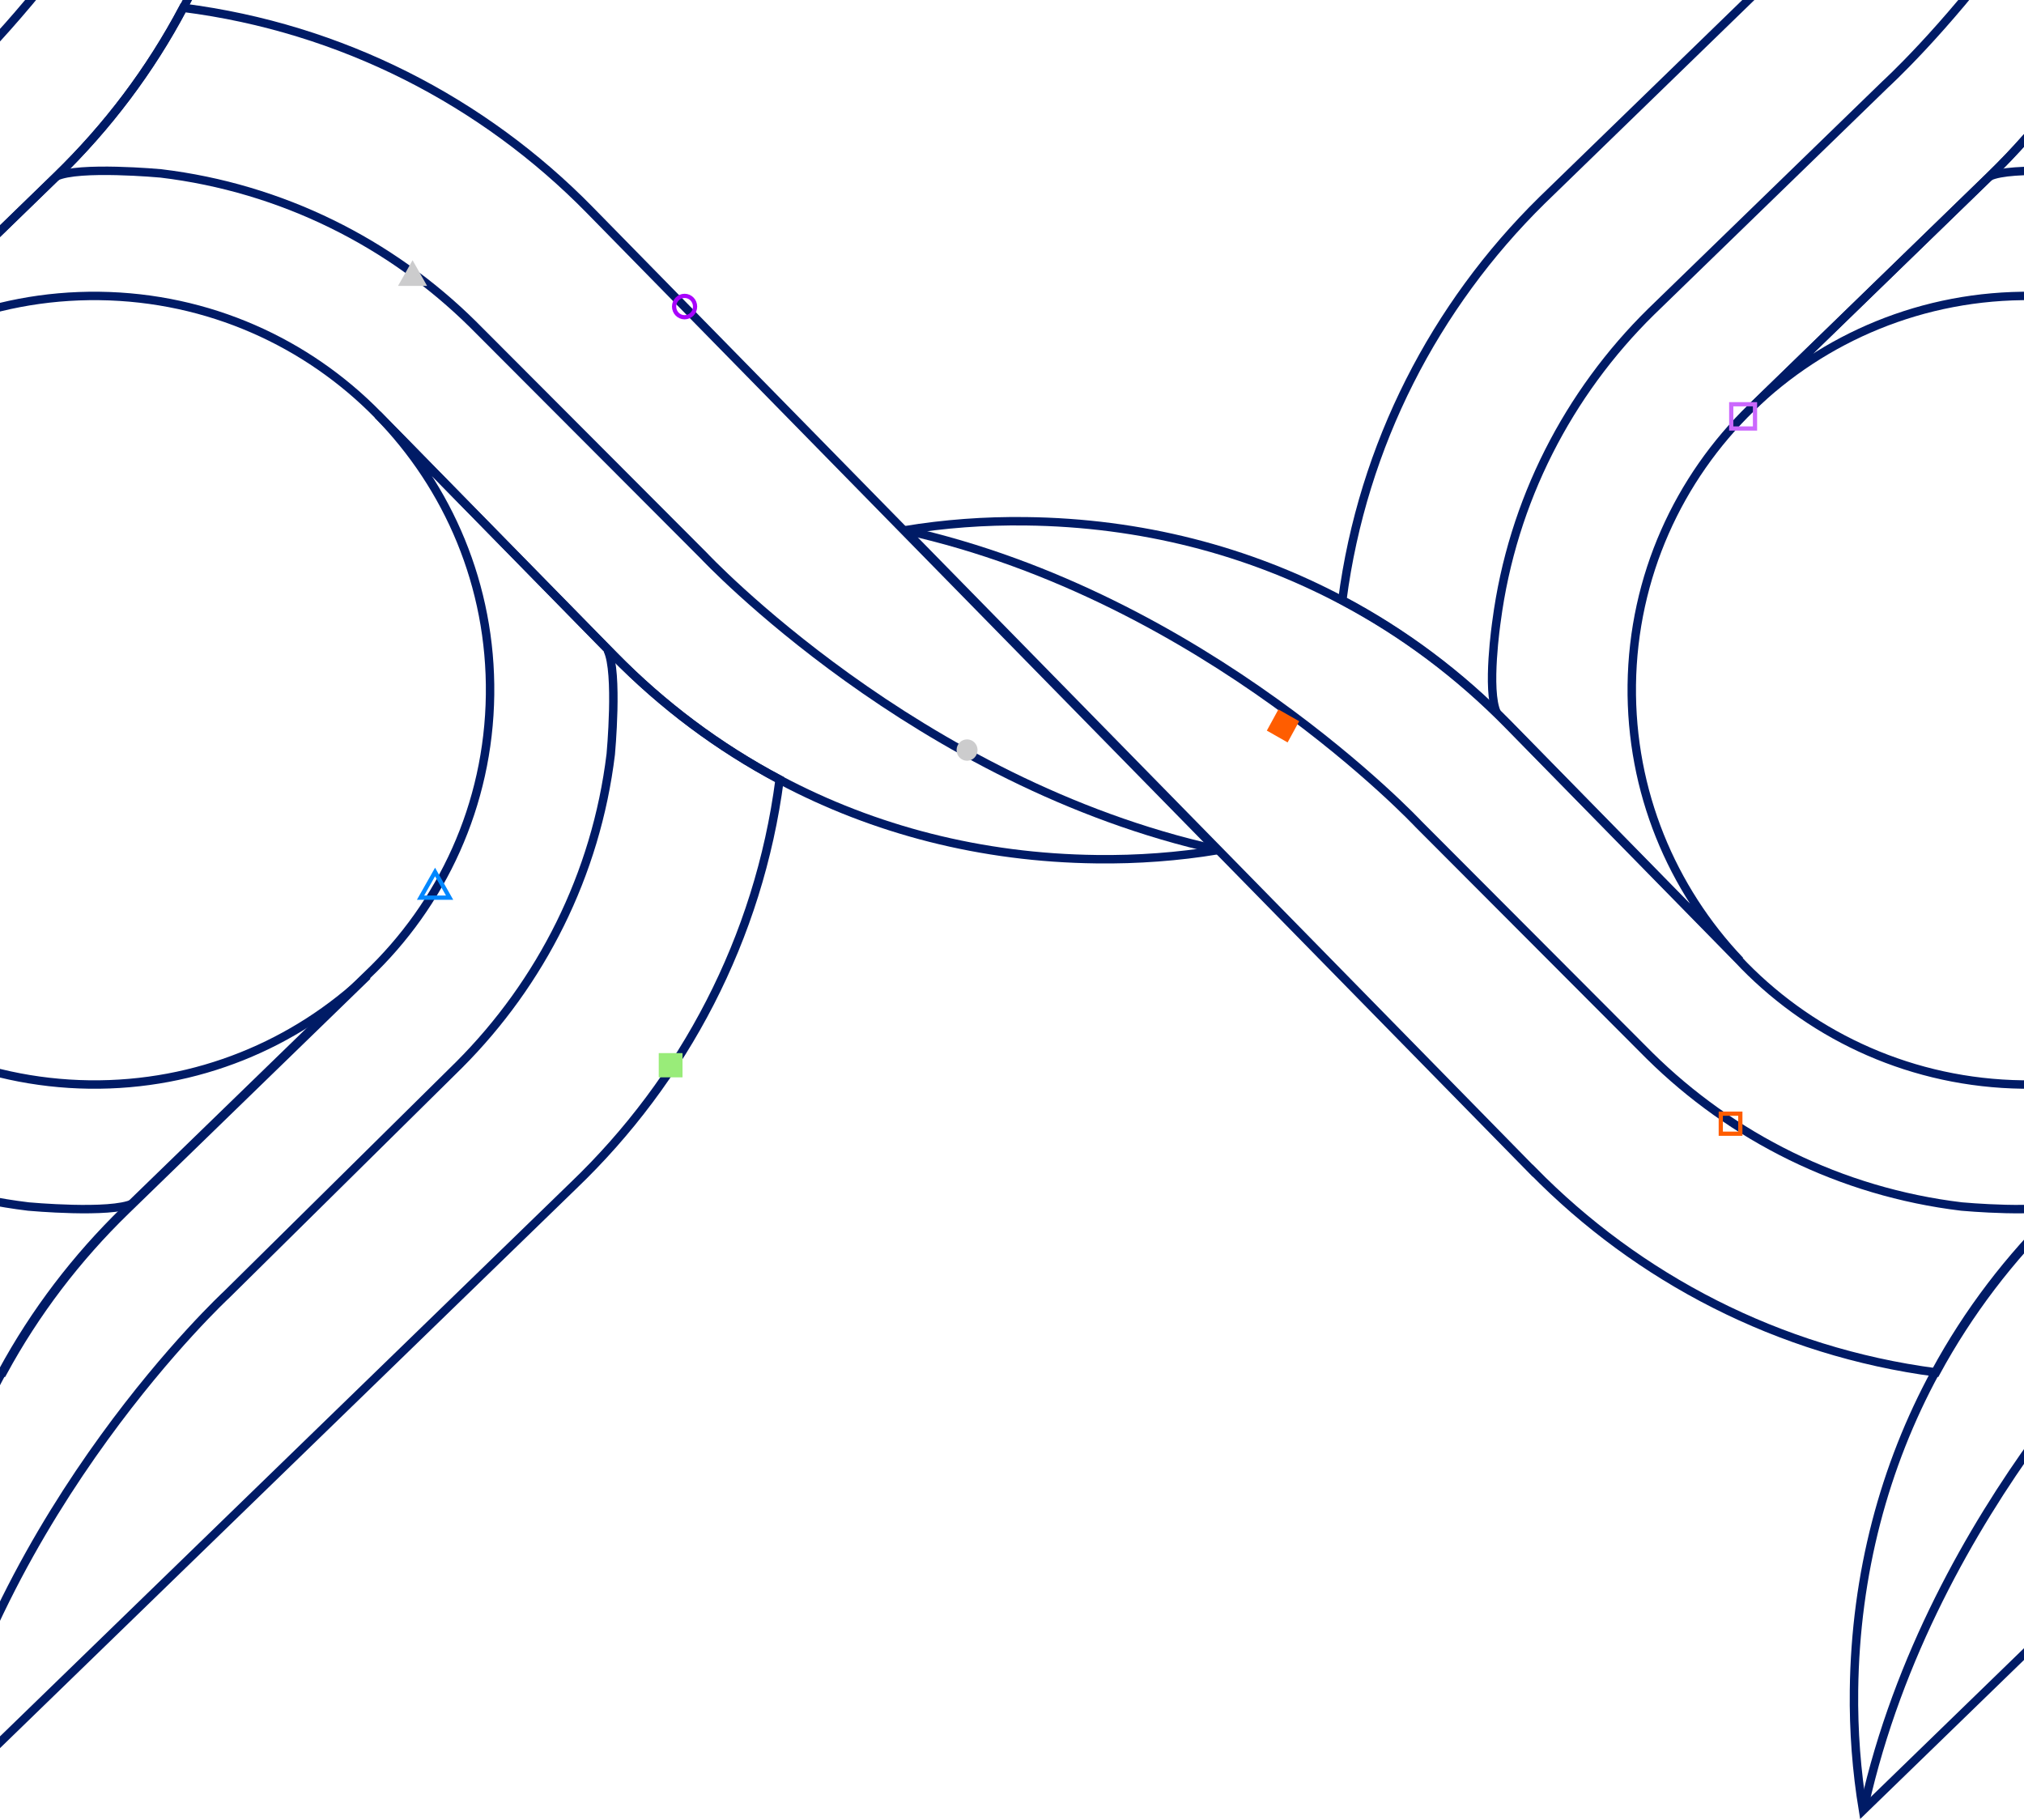 <svg width="1440" height="1295" viewBox="0 0 1440 1295" fill="none" xmlns="http://www.w3.org/2000/svg">
<path d="M2 976.41C-109.996 961.673 -209.964 909.356 -284.909 832.841L-284.973 832.906L-731.6 377.232C-703.601 372.663 -674.89 370.475 -645.598 370.861C-563.476 371.826 -487.368 391.775 -420.636 427.169C-376.924 450.335 -337.221 480.13 -302.432 515.588L-137.671 683.674C-136.637 684.768 -135.602 685.862 -134.567 686.956C-84.195 738.309 -14.165 770.549 63.624 771.579C140.25 772.544 210.15 742.942 261.492 694.164L89.554 861.156C54.571 895.134 25.085 933.874 2 976.41Z" stroke="#001B66" stroke-width="6" stroke-miterlimit="10"/>
<path d="M408.018 843.459L-49.925 1288C-54.516 1260.14 -56.714 1231.56 -56.326 1202.41C-55.292 1119.72 -34.794 1043.08 1.612 976.088C24.696 933.487 54.182 894.811 89.165 860.834L261.233 693.777C314.256 643.518 347.687 572.86 348.657 494.222C349.627 416.807 319.041 346.342 268.669 294.99L436.469 466.165C471.258 501.687 510.961 531.418 554.673 554.584C539.93 667.586 486.454 768.296 408.018 843.459Z" stroke="#001B66" stroke-width="6" stroke-miterlimit="10"/>
<path d="M-137.412 683.482L-302.173 515.395C-336.961 479.873 -376.664 450.143 -420.376 426.976C-405.892 316.227 -354.226 217.254 -278.441 142.671L179.436 -301.871C184.027 -274.071 186.226 -245.434 185.838 -216.283C184.868 -135.586 165.34 -60.616 130.551 5.28C107.078 49.747 76.687 90.031 40.411 125.231L-129.394 290.1C-180.995 340.23 -213.455 409.923 -214.425 487.402C-215.331 563.208 -185.974 632.322 -137.412 683.482Z" stroke="#001B66" stroke-width="6" stroke-miterlimit="10"/>
<path d="M179.5 -302C129.904 -89.125 -33.952 59.914 -33.952 59.914L-200.782 221.887C-259.431 279.61 -299.393 356.189 -310.644 441.905C-310.644 441.905 -317.951 491.391 -310.45 507.158" stroke="#001B66" stroke-width="6" stroke-miterlimit="10"/>
<path d="M866.154 604.907C838.155 609.476 809.445 611.664 780.153 611.278C698.031 610.313 621.858 590.364 555.061 554.906C511.349 531.74 471.646 502.009 436.858 466.487L268.928 295.183C218.621 243.766 148.526 211.526 70.672 210.56C-7.182 209.595 -77.988 240.098 -129.589 290.292L40.151 125.488C76.427 90.287 106.819 49.939 130.291 5.536C243.193 19.887 343.937 72.269 419.399 149.233L866.154 604.907Z" stroke="#001B66" stroke-width="6" stroke-miterlimit="10"/>
<path d="M866.22 604.522C651.863 557.03 500.681 395.314 500.681 395.314L336.438 230.703C277.918 172.851 200.646 133.725 114.385 123.364C114.385 123.364 55.736 117.959 39.959 125.617" stroke="#001B66" stroke-width="6" stroke-miterlimit="10"/>
<path d="M-48.954 1284.78C-1.233 1071.46 161.265 921.003 161.265 921.003L326.672 757.55C384.804 699.312 424.119 622.411 434.53 536.566C434.53 536.566 439.962 478.199 432.267 462.498" stroke="#001B66" stroke-width="6" stroke-miterlimit="10"/>
<path d="M-731.6 377.232C-517.242 424.723 -366.06 586.439 -366.06 586.439L-201.817 751.051C-143.297 808.903 -66.025 848.028 20.235 858.389C20.235 858.389 78.885 863.795 94.662 856.137" stroke="#001B66" stroke-width="6" stroke-miterlimit="10"/>
<path d="M1377.38 976.41C1265.38 961.673 1165.42 909.355 1090.47 832.841L1090.41 832.906L643.781 377.232C671.78 372.663 700.49 370.475 729.782 370.861C811.904 371.826 888.012 391.775 954.744 427.169C998.456 450.335 1038.16 480.13 1072.95 515.588L1237.71 683.674C1238.74 684.768 1239.78 685.862 1240.81 686.956C1291.19 738.309 1361.22 770.549 1439 771.578C1515.63 772.544 1585.53 742.942 1636.87 694.164L1464.93 861.156C1429.95 895.134 1400.47 933.873 1377.38 976.41Z" stroke="#001B66" stroke-width="6" stroke-miterlimit="10"/>
<path d="M1783.4 843.459L1325.46 1288C1320.87 1260.14 1318.67 1231.56 1319.05 1202.41C1320.09 1119.72 1340.59 1043.08 1376.99 976.088C1400.08 933.487 1429.56 894.811 1464.55 860.834L1636.61 693.777C1689.64 643.518 1723.07 572.86 1724.04 494.222C1725.01 416.807 1694.42 346.342 1644.05 294.99L1811.85 466.165C1846.64 501.687 1886.34 531.418 1930.05 554.584C1915.25 667.586 1861.77 768.296 1783.4 843.459Z" stroke="#001B66" stroke-width="6" stroke-miterlimit="10"/>
<path d="M1237.97 683.482L1073.21 515.395C1038.42 479.873 998.716 450.143 955.003 426.976C969.488 316.227 1021.15 217.254 1096.94 142.671L1554.82 -301.871C1559.41 -274.071 1561.61 -245.434 1561.22 -216.283C1560.25 -135.586 1540.72 -60.616 1505.93 5.28C1482.46 49.747 1452.07 90.031 1415.79 125.231L1245.99 290.1C1194.39 340.23 1161.92 409.923 1160.95 487.402C1160.05 563.208 1189.41 632.322 1237.97 683.482Z" stroke="#001B66" stroke-width="6" stroke-miterlimit="10"/>
<path d="M1554.88 -302C1505.22 -89.125 1341.43 59.914 1341.43 59.914L1174.6 221.887C1115.95 279.61 1075.99 356.189 1064.74 441.905C1064.74 441.905 1057.43 491.391 1064.93 507.158" stroke="#001B66" stroke-width="6" stroke-miterlimit="10"/>
<path d="M2241.47 604.907C2213.47 609.476 2184.76 611.664 2155.47 611.278C2073.35 610.313 1997.17 590.364 1930.38 554.906C1886.67 531.74 1846.96 502.009 1812.17 466.487L1644.24 295.183C1593.94 243.766 1523.84 211.526 1445.99 210.561C1368.13 209.595 1297.33 240.098 1245.73 290.292L1415.47 125.488C1451.74 90.287 1482.13 49.939 1505.61 5.536C1618.51 19.887 1719.25 72.269 1794.72 149.233L2241.47 604.907Z" stroke="#001B66" stroke-width="6" stroke-miterlimit="10"/>
<path d="M2241.6 604.522C2027.24 557.03 1876.06 395.314 1876.06 395.314L1711.82 230.703C1653.3 172.851 1576.03 133.725 1489.77 123.364C1489.77 123.364 1431.12 117.959 1415.34 125.617" stroke="#001B66" stroke-width="6" stroke-miterlimit="10"/>
<path d="M1326.43 1284.78C1374.15 1071.46 1536.65 921.002 1536.65 921.002L1702.05 757.549C1760.18 699.311 1799.5 622.411 1809.91 536.566C1809.91 536.566 1815.34 478.199 1807.65 462.497" stroke="#001B66" stroke-width="6" stroke-miterlimit="10"/>
<path d="M643.781 377.232C858.138 424.723 1009.32 586.439 1009.32 586.439L1173.56 751.051C1232.08 808.903 1309.36 848.028 1395.62 858.389C1395.62 858.389 1454.27 863.795 1470.04 856.137" stroke="#001B66" stroke-width="6" stroke-miterlimit="10"/>
<rect x="468.673" y="749.235" width="16.912" height="17.248" fill="#99EC79"/>
<rect width="16.992" height="17.169" transform="matrix(0.87 0.494 -0.479 0.878 909.532 504.722)" fill="#FF5D00"/>
<rect x="1224.27" y="792.333" width="13.912" height="14.248" stroke="#FF5D00" stroke-width="3"/>
<rect x="1231.71" y="287.602" width="16.912" height="17.248" stroke="#CB68FD" stroke-width="3"/>
<path d="M293.523 185.129L303.861 203.392H283.184L293.523 185.129Z" fill="#CCCCCD"/>
<path d="M309.533 620.384L319.871 638.646H299.195L309.533 620.384Z" stroke="#0087FF" stroke-width="3"/>
<ellipse cx="688.03" cy="533.637" rx="7.461" ry="7.609" fill="#CCCCCD"/>
<ellipse cx="487.056" cy="218.103" rx="7.461" ry="7.609" stroke="#A803FC" stroke-width="3"/>
</svg>
